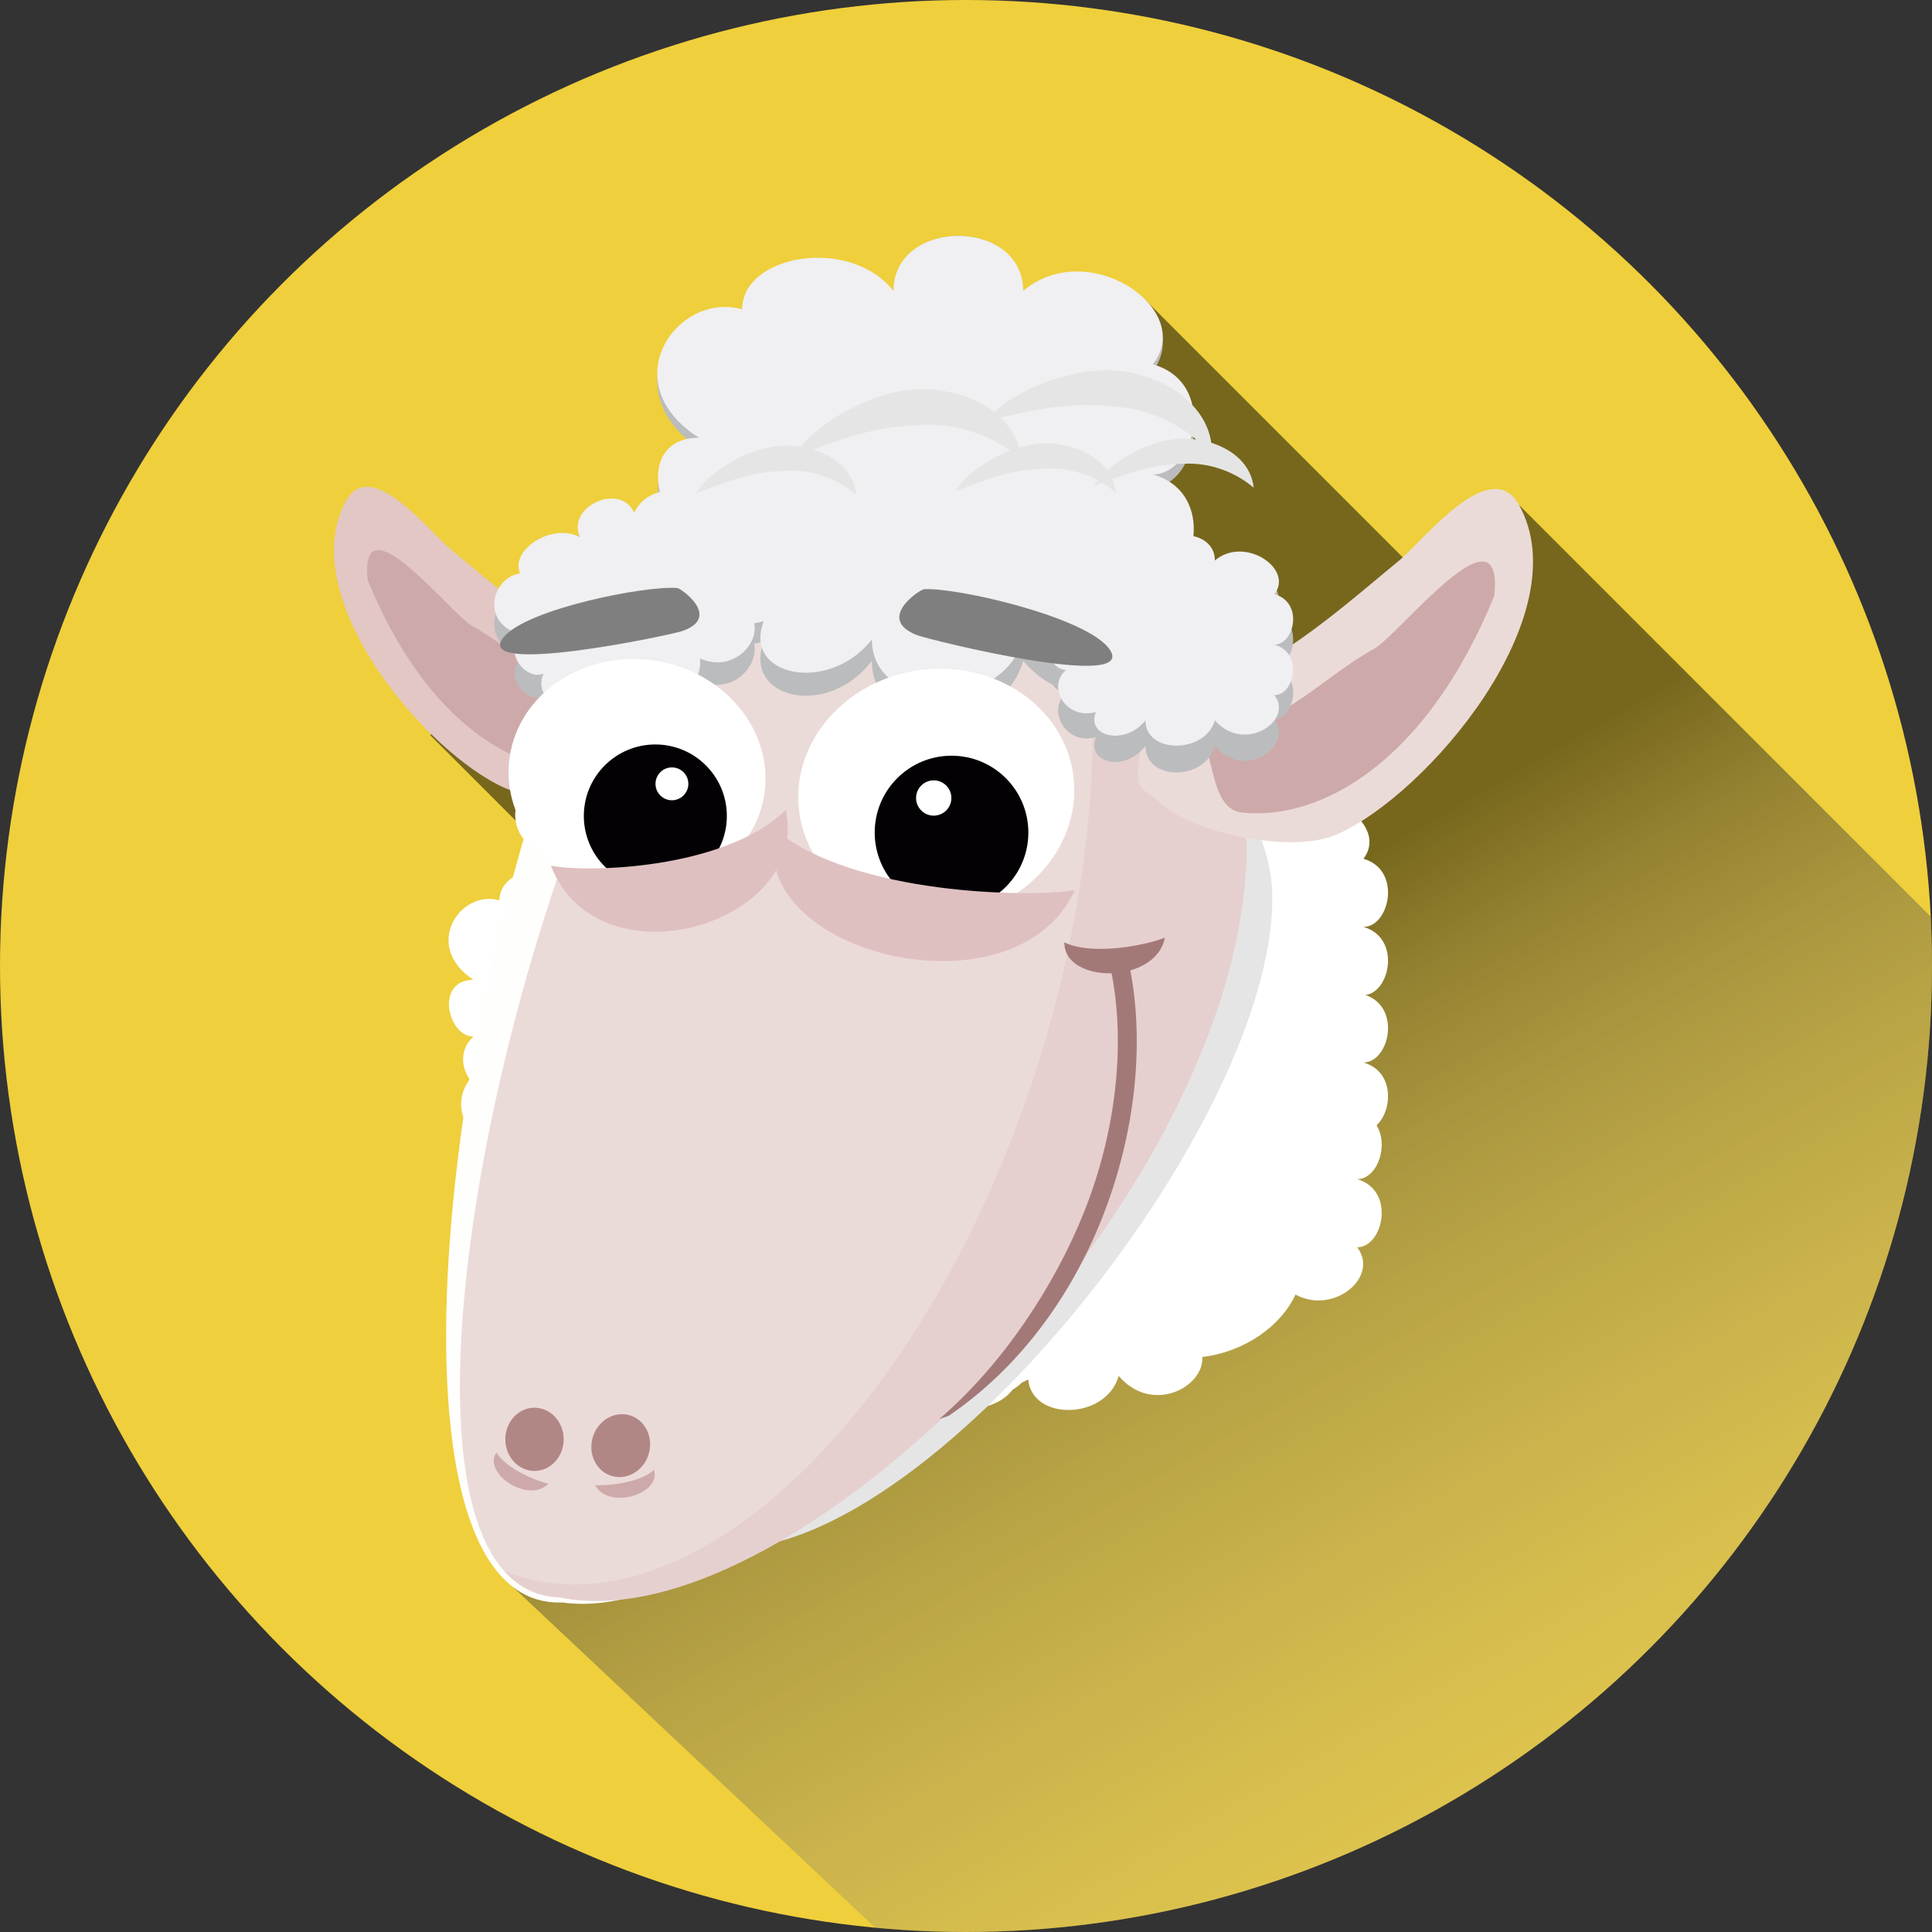 <?xml version="1.0" encoding="UTF-8" standalone="no"?>
<!-- Created with Inkscape (http://www.inkscape.org/) -->

<svg
   xmlns:dc="http://purl.org/dc/elements/1.1/"
   xmlns:cc="http://creativecommons.org/ns#"
   xmlns:rdf="http://www.w3.org/1999/02/22-rdf-syntax-ns#"
   xmlns:svg="http://www.w3.org/2000/svg"
   xmlns="http://www.w3.org/2000/svg"
   xmlns:xlink="http://www.w3.org/1999/xlink"
   xmlns:sodipodi="http://sodipodi.sourceforge.net/DTD/sodipodi-0.dtd"
   xmlns:inkscape="http://www.inkscape.org/namespaces/inkscape"
   width="59.959mm"
   height="59.959mm"
   viewBox="0 0 212.452 212.452"
   id="svg6690"
   version="1.1"
   inkscape:version="0.91 r13725"
   sodipodi:docname="sheep.svg">
  <rect x="0" y="0" width="212.452" height="212.452" fill="#333333" stroke="none"/>
  <defs
     id="defs6692">
    <linearGradient
       id="SVGID_21_"
       gradientUnits="userSpaceOnUse"
       x1="176.582"
       y1="157.639"
       x2="253.94"
       y2="292.418">
      <stop
         offset="0"
         style="stop-color:#000000"
         id="stop358" />
      <stop
         offset="0.085"
         style="stop-color:#232323;stop-opacity:0.915"
         id="stop360" />
      <stop
         offset="0.223"
         style="stop-color:#4B4A4B;stop-opacity:0.777"
         id="stop362" />
      <stop
         offset="0.398"
         style="stop-color:#6C6C70;stop-opacity:0.602"
         id="stop364" />
      <stop
         offset="0.602"
         style="stop-color:#949296;stop-opacity:0.398"
         id="stop366" />
      <stop
         offset="0.828"
         style="stop-color:#C2C2C5;stop-opacity:0.172"
         id="stop368" />
      <stop
         offset="1"
         style="stop-color:#E6E5E5;stop-opacity:0"
         id="stop370" />
    </linearGradient>
    <clipPath
       id="SVGID_20_">
      <use
         height="100%"
         width="100%"
         y="0"
         x="0"
         style="overflow:visible"
         xlink:href="#SVGID_19_"
         overflow="visible"
         id="use355" />
    </clipPath>
  </defs>
  <sodipodi:namedview
     id="base"
     pagecolor="#ffffff"
     bordercolor="#666666"
     borderopacity="1.0"
     inkscape:pageopacity="0.0"
     inkscape:pageshadow="2"
     inkscape:zoom="0.35"
     inkscape:cx="-365.91686"
     inkscape:cy="71.940288"
     inkscape:document-units="px"
     inkscape:current-layer="layer1"
     showgrid="false"
     fit-margin-top="0"
     fit-margin-left="0"
     fit-margin-right="0"
     fit-margin-bottom="0"
     inkscape:window-width="1855"
     inkscape:window-height="1056"
     inkscape:window-x="65"
     inkscape:window-y="24"
     inkscape:window-maximized="1" />
  <g
     inkscape:label="Layer 1"
     inkscape:groupmode="layer"
     id="layer1"
     transform="translate(-213.774,-391.851)">
    <g
       transform="translate(165.462,341.094)"
       id="g345">
      <circle
         style="fill:#efcf3b"
         cx="154.538"
         cy="156.982"
         r="106.226"
         id="circle347" />
      <g
         id="g349">
        <defs
           id="defs351">
          <circle
             id="SVGID_19_"
             cx="154.538"
             cy="156.982"
             r="106.226" />
        </defs>
        <clipPath
           id="clipPath6638">
          <use
             height="100%"
             width="100%"
             y="0"
             x="0"
             style="overflow:visible"
             xlink:href="#SVGID_19_"
             overflow="visible"
             id="use6640" />
        </clipPath>
        <linearGradient
           id="linearGradient6642"
           gradientUnits="userSpaceOnUse"
           x1="176.582"
           y1="157.639"
           x2="253.94"
           y2="292.418">
          <stop
             offset="0"
             style="stop-color:#000000"
             id="stop6644" />
          <stop
             offset="0.085"
             style="stop-color:#232323;stop-opacity:0.915"
             id="stop6646" />
          <stop
             offset="0.223"
             style="stop-color:#4B4A4B;stop-opacity:0.777"
             id="stop6648" />
          <stop
             offset="0.398"
             style="stop-color:#6C6C70;stop-opacity:0.602"
             id="stop6650" />
          <stop
             offset="0.602"
             style="stop-color:#949296;stop-opacity:0.398"
             id="stop6652" />
          <stop
             offset="0.828"
             style="stop-color:#C2C2C5;stop-opacity:0.172"
             id="stop6654" />
          <stop
             offset="1"
             style="stop-color:#E6E5E5;stop-opacity:0"
             id="stop6656" />
        </linearGradient>
        <path
           style="clip-rule:evenodd;opacity:0.5;fill:url(#SVGID_21_);fill-rule:evenodd"
           inkscape:connector-curvature="0"
           clip-path="url(#SVGID_20_)"
           d="m 174.274,83.751 31.103,31.103 9.98,-8.561 99.569,99.569 c 0,0 -5.314,77.089 -69.912,84.267 -64.599,7.177 -76.081,-4.467 -76.081,-4.467 l -64.175,-60.353 18.771,-65.8 -27.913,-27.913 47.317,-43.236 31.341,-4.609 z"
           id="path372" />
      </g>
      <g
         id="g374">
        <g
           id="g376">
          <path
             style="clip-rule:evenodd;fill:#ffffff;fill-rule:evenodd"
             inkscape:connector-curvature="0"
             d="m 106.075,146.578 c 0.143,-0.969 0.414,-1.907 0.793,-2.796 -2.28,-0.997 -3.061,-6.075 0.794,-6.075 -5.698,-3.748 -1.425,-9.992 2.849,-8.743 0,-3.747 7.123,-4.996 9.972,-1.248 0,-4.605 7.263,-4.965 8.399,-1.08 1.069,-1.275 2.79,-1.989 4.511,-1.486 0,-3.746 7.123,-4.996 9.972,-1.249 0,-4.996 8.548,-4.996 8.548,0 2.549,-2.234 6.111,-1.359 7.967,0.507 1.084,0.238 2.125,0.609 3.079,1.113 1.525,0.21 3.004,0.908 3.982,2.194 0,-4.996 8.548,-4.996 8.548,0 4.059,-3.559 10.688,0.769 8.902,4.423 3.227,1.656 5.764,4.271 6.729,7.16 4.235,-1.819 9.683,2.538 7.13,5.894 4.274,1.249 2.85,7.494 0,7.494 4.168,1.218 2.917,7.185 0.209,7.481 4.017,1.39 2.593,7.427 -0.209,7.427 3.466,1.013 3.184,5.313 1.434,6.902 1.397,2.276 0.051,5.926 -2.127,5.926 4.273,1.249 2.849,7.494 0,7.494 2.483,3.266 -2.608,7.478 -6.786,5.2 -1.626,3.5 -5.645,6.315 -10.248,6.862 0.21,3.317 -5.536,6.362 -9.194,2.086 -1.388,4.859 -9.515,4.99 -9.953,0.392 -0.216,0.114 -0.436,0.219 -0.659,0.321 -0.326,0.314 -0.677,0.576 -1.038,0.79 -1.501,1.955 -4.983,2.968 -7.707,0.639 -0.329,-0.037 -0.654,-0.083 -0.976,-0.14 -1.921,4.371 -9.75,4.165 -9.75,-0.616 -2.677,3.522 -7.874,2.629 -7.304,-0.603 -0.136,-0.137 -0.272,-0.282 -0.405,-0.438 -1.425,4.997 -9.972,4.997 -9.972,0 -2.85,3.748 -8.547,2.499 -7.123,-1.248 -4.273,1.248 -7.123,-3.746 -4.273,-6.245 -1.218,0 -2.175,-1.141 -2.539,-2.447 -2.385,0.403 -4.525,-0.98 -3.589,-3.443 -4.274,1.25 -7.123,-3.746 -4.274,-6.244 -2.849,0 -4.273,-6.246 0,-6.246 -3.299,-2.169 -3.255,-5.177 -1.804,-7.081 -1.004,-1.422 -1.067,-3.401 0.416,-4.702 -2.849,0 -4.272,-6.245 0,-6.245 -5.698,-3.747 -1.424,-9.991 2.85,-8.742 0.001,-1.548 1.218,-2.669 2.846,-3.188 z"
             id="path378" />
        </g>
        <g
           id="g380">
          <path
             style="clip-rule:evenodd;fill:#e2c7c5;fill-rule:evenodd"
             inkscape:connector-curvature="0"
             d="m 121.25,123.75 c -8.271,0.838 -17.201,-7.546 -23.311,-12.533 -2.369,-1.932 -8.818,-10.331 -11.566,-5.382 -5.827,10.496 8.753,27.754 17.496,31.589 4.269,1.874 13.627,-0.144 16.687,-2.88 2.203,-1.97 2.582,-0.963 2.206,-4.691 -0.065,-0.645 -0.842,-5.473 -1.512,-6.103 z"
             id="path382" />
          <path
             style="clip-rule:evenodd;fill:#fefefd;fill-rule:evenodd"
             inkscape:connector-curvature="0"
             d="m 113.872,121.72 c 13.501,-24.254 59.183,-7.247 62.687,16.652 3.61,29.392 -40.393,92.198 -66.385,88.604 -21.937,0.823 -12.312,-72.519 3.698,-105.256 z"
             id="path384" />
          <path
             style="clip-rule:evenodd;fill:#cdaaa9;fill-rule:evenodd"
             inkscape:connector-curvature="0"
             d="m 117.775,127.677 c -8.398,0.15 -11.661,-4.818 -17.497,-8.059 -2.394,-1.33 -12.47,-14.309 -11.535,-5.086 6.44,15.802 16.507,21.563 24.147,20.789 3.575,-0.364 2.409,-7.393 4.885,-7.644 z"
             id="path386" />
          <path
             style="clip-rule:evenodd;fill:#e5e5e5;fill-rule:evenodd"
             inkscape:connector-curvature="0"
             d="m 135.167,130.283 c 13.052,-20.099 51.403,-2.772 53.02,18.021 1.387,25.529 -40.199,77.048 -62.377,72.427 -18.945,-0.578 -6.353,-63.187 9.357,-90.448 z"
             id="path388" />
          <path
             style="clip-rule:evenodd;fill:#ebdbd8;fill-rule:evenodd"
             inkscape:connector-curvature="0"
             d="m 120.754,121.657 c 15.119,-23.28 59.539,-3.211 61.412,20.873 1.606,29.568 -46.561,89.241 -72.248,83.889 -21.944,-0.669 -7.361,-73.185 10.836,-104.762 z"
             id="path390" />
          <path
             style="clip-rule:evenodd;fill:#e6d0cf;fill-rule:evenodd"
             inkscape:connector-curvature="0"
             d="m 167.913,120.602 c 7.86,5.741 16.852,14.752 17.499,23.086 -0.017,38.148 -49.808,88.082 -75.495,82.73 -2.517,-0.077 -4.547,-1.108 -6.152,-2.903 0.52,0.207 1.05,0.398 1.588,0.563 20.135,6.16 45.876,-19.611 57.482,-57.549 5.04,-16.468 6.586,-32.523 5.078,-45.927 z"
             id="path392" />
          <path
             style="clip-rule:evenodd;fill:#ebdbd8;fill-rule:evenodd"
             inkscape:connector-curvature="0"
             d="m 175.343,126.846 c 9.488,0.961 19.733,-8.657 26.744,-14.377 2.716,-2.218 10.116,-11.853 13.269,-6.175 6.686,12.042 -10.042,31.841 -20.072,36.24 -4.898,2.151 -15.632,-0.165 -19.144,-3.303 -2.527,-2.262 -2.964,-1.107 -2.53,-5.383 0.074,-0.739 0.965,-6.278 1.733,-7.002 z"
             id="path394" />
          <path
             style="clip-rule:evenodd;fill:#cdaaa9;fill-rule:evenodd"
             inkscape:connector-curvature="0"
             d="m 179.329,131.351 c 9.635,0.172 13.38,-5.527 20.073,-9.244 2.746,-1.525 14.306,-16.415 13.235,-5.836 -7.391,18.129 -18.939,24.737 -27.703,23.849 -4.101,-0.415 -2.764,-8.482 -5.605,-8.769 z"
             id="path396" />
          <path
             style="clip-rule:evenodd;fill:#bbbcbe;fill-rule:evenodd"
             inkscape:connector-curvature="0"
             d="m 179.547,111.453 c 1.281,0.297 2.359,1.237 2.359,2.819 3.272,-2.923 8.724,0.973 6.543,3.896 3.272,0.974 2.181,5.846 0,5.846 3.272,0.975 2.181,5.846 0,5.846 2.181,2.922 -3.271,6.82 -6.543,2.922 -1.091,3.897 -7.634,3.897 -7.634,0 -2.181,2.922 -6.543,1.948 -5.453,-0.975 -3.272,0.975 -5.453,-2.923 -3.272,-4.871 -0.589,0 -1.099,-0.357 -1.464,-0.875 -1.143,-0.578 -2.248,-1.438 -3.258,-2.643 -2.376,8.494 -16.639,8.494 -16.639,0 -4.755,6.371 -14.262,4.247 -11.885,-2.123 -0.363,0.107 -0.718,0.186 -1.068,0.241 0.583,2.326 -2.345,5.775 -5.951,4.067 0.529,4.023 -5.435,6.857 -6.958,3.305 -0.845,3.609 -5.202,4.61 -5.351,1.475 -2.602,2.305 -6.112,-0.303 -4.886,-3.023 -1.987,0.945 -4.885,-3.024 -1.904,-4.441 -5.117,-0.774 -4.04,-6.632 -0.677,-7.161 -1.142,-2.663 3.446,-5.913 6.579,-4.193 -1.524,-3.553 4.439,-6.387 5.963,-2.835 0.595,-1.319 1.677,-2.087 2.839,-2.401 -0.722,-2.933 0.286,-6.271 4.285,-6.271 -9.51,-6.371 -2.377,-16.988 4.754,-14.865 0,-6.371 11.885,-8.494 16.639,-2.124 0,-8.494 14.262,-8.494 14.262,0 7.132,-6.371 19.017,2.124 14.262,8.494 7.132,2.123 4.755,12.741 0,12.741 3.555,1.063 4.747,4.235 4.458,7.149 z"
             id="path398" />
          <path
             style="clip-rule:evenodd;fill:#f0eff1;fill-rule:evenodd"
             inkscape:connector-curvature="0"
             d="m 179.547,109.714 c 1.281,0.283 2.359,1.176 2.359,2.678 3.272,-2.776 8.724,0.925 6.543,3.703 3.272,0.927 2.181,5.552 0,5.552 3.272,0.926 2.181,5.554 0,5.554 2.181,2.776 -3.271,6.478 -6.543,2.776 -1.091,3.702 -7.634,3.702 -7.634,0 -2.181,2.777 -6.543,1.852 -5.453,-0.924 -3.272,0.924 -5.453,-2.777 -3.272,-4.629 -0.589,0 -1.099,-0.339 -1.464,-0.832 -1.143,-0.547 -2.248,-1.367 -3.258,-2.509 -2.376,8.069 -16.639,8.069 -16.639,0 -4.755,6.052 -14.262,4.034 -11.885,-2.018 -0.363,0.103 -0.718,0.178 -1.068,0.229 0.583,2.211 -2.345,5.486 -5.951,3.863 0.529,3.822 -5.435,6.515 -6.958,3.141 -0.845,3.428 -5.202,4.378 -5.351,1.4 -2.602,2.19 -6.112,-0.287 -4.886,-2.872 -1.987,0.897 -4.885,-2.872 -1.904,-4.218 -5.117,-0.735 -4.04,-6.299 -0.677,-6.802 -1.142,-2.53 3.446,-5.619 6.579,-3.985 -1.524,-3.374 4.439,-6.066 5.963,-2.691 0.595,-1.254 1.677,-1.983 2.839,-2.281 -0.722,-2.787 0.286,-5.956 4.285,-5.956 -9.51,-6.053 -2.377,-16.139 4.754,-14.122 0,-6.051 11.885,-8.069 16.639,-2.018 0,-8.069 14.262,-8.069 14.262,0 7.132,-6.052 19.017,2.018 14.262,8.069 7.132,2.018 4.755,12.105 0,12.105 3.555,1.005 4.747,4.018 4.458,6.787 z"
             id="path400" />
          <path
             style="clip-rule:evenodd;fill:#e5e5e5;fill-rule:evenodd"
             inkscape:connector-curvature="0"
             d="m 142.459,105.14 c -0.261,-2.528 -2.301,-4.208 -4.721,-4.951 5.052,-1.887 7.848,-2.599 12.28,-2.711 4.444,-0.113 7.736,1.679 9.4,2.828 -2.741,1.046 -5.184,2.932 -6.001,4.443 4.555,-1.762 6.605,-2.393 10.131,-2.481 2.32,-0.06 4.191,0.621 5.48,1.306 -0.176,0.221 -0.321,0.44 -0.435,0.651 0.327,-0.127 0.641,-0.248 0.944,-0.363 0.946,0.568 1.46,1.064 1.458,1.042 -0.054,-0.519 -0.183,-1.001 -0.374,-1.447 3.229,-1.183 5.147,-1.638 8.105,-1.713 4.608,-0.118 7.452,2.687 7.445,2.636 -0.259,-2.508 -2.269,-4.182 -4.663,-4.933 -0.693,-4.843 -6.312,-7.885 -11.246,-7.972 -4.728,-0.082 -10.089,2.243 -12.619,4.597 -2.539,-1.977 -6.261,-2.818 -9.503,-2.417 -4.639,0.572 -9.559,3.558 -11.775,6.221 -0.896,-0.141 -1.807,-0.159 -2.67,-0.052 -3.731,0.459 -7.721,3.147 -8.814,5.163 4.555,-1.761 6.605,-2.392 10.132,-2.481 4.606,-0.119 7.451,2.685 7.446,2.634 l 0,0 z m 27.611,-2.658 c -1.614,-2.235 -4.99,-3.251 -7.839,-2.898 -0.611,0.075 -1.228,0.21 -1.839,0.393 -0.379,-1.298 -1.107,-2.409 -2.068,-3.322 5.736,-1.296 8.662,-1.662 13.266,-1.132 3.855,0.445 6.638,2.204 8.272,3.557 -0.826,-0.11 -1.66,-0.119 -2.453,-0.022 -2.713,0.335 -5.566,1.849 -7.339,3.424 z"
             id="path402" />
          <ellipse
             style="clip-rule:evenodd;fill:#ffffff;fill-rule:evenodd"
             transform="matrix(-0.136,-0.991,0.991,-0.136,35.02,306.637)"
             cx="151.186"
             cy="138.052"
             rx="13.712"
             ry="15.198"
             id="ellipse404" />
          <circle
             style="clip-rule:evenodd;fill:#030104;fill-rule:evenodd"
             cx="152.947"
             cy="142.306"
             r="8.448"
             id="circle406" />
          <circle
             style="clip-rule:evenodd;fill:#ffffff;fill-rule:evenodd"
             cx="150.989"
             cy="138.509"
             r="1.941"
             id="circle408" />
          <path
             style="clip-rule:evenodd;fill:#dfc0c0;fill-rule:evenodd"
             inkscape:connector-curvature="0"
             d="m 133.649,142.049 c -3.535,13.533 26.27,20.977 32.864,6.592 -4.957,0.84 -24.291,0.508 -32.864,-6.592 z"
             id="path410" />
          <ellipse
             style="clip-rule:evenodd;fill:#ffffff;fill-rule:evenodd"
             transform="matrix(0.136,-0.991,0.991,0.136,-32.603,234.794)"
             cx="118.348"
             cy="136.094"
             rx="12.762"
             ry="14.145"
             id="ellipse412" />
          <circle
             style="clip-rule:evenodd;fill:#030104;fill-rule:evenodd"
             cx="120.376"
             cy="140.485"
             r="7.863"
             id="circle414" />
          <circle
             style="clip-rule:evenodd;fill:#ffffff;fill-rule:evenodd"
             cx="122.2"
             cy="136.951"
             r="1.806"
             id="circle416" />
          <path
             style="clip-rule:evenodd;fill:#dfc0c0;fill-rule:evenodd"
             inkscape:connector-curvature="0"
             d="m 134.713,139.813 c 2.776,12.597 -20.646,19.523 -25.829,6.136 3.896,0.782 19.09,0.473 25.829,-6.136 z"
             id="path418" />
          <path
             style="clip-rule:evenodd;fill:#807f7f;fill-rule:evenodd"
             inkscape:connector-curvature="0"
             d="m 149.935,115.548 c 3.614,-0.209 17.754,3.045 20.333,6.532 3.541,4.789 -19.749,-0.95 -21.109,-1.478 -4.598,-1.778 0.308,-5.032 0.776,-5.054 z"
             id="path420" />
          <path
             style="clip-rule:evenodd;fill:#807f7f;fill-rule:evenodd"
             inkscape:connector-curvature="0"
             d="m 122.784,115.422 c -3.356,-0.308 -16.609,2.276 -19.118,5.44 -3.443,4.341 18.398,-0.268 19.682,-0.715 4.332,-1.511 -0.129,-4.691 -0.564,-4.725 z"
             id="path422" />
          <path
             style="clip-rule:evenodd;fill:#a37978;fill-rule:evenodd"
             inkscape:connector-curvature="0"
             d="m 172.482,156.832 c 1.751,8.31 0.752,18.536 -3.024,27.982 -3.372,8.442 -8.969,16.286 -16.807,21.624 L 151.6,206.8 c 6.998,-6.009 12.688,-14.67 15.92,-22.758 3.626,-9.074 4.592,-18.858 2.922,-26.785 l 2.04,-0.425 z"
             id="path424" />
          <path
             style="clip-rule:evenodd;fill:#a37978;fill-rule:evenodd"
             inkscape:connector-curvature="0"
             d="m 165.355,154.384 c -0.05,4.617 10.091,4.613 11.051,-0.521 -1.521,0.667 -7.738,2.109 -11.051,0.521 z"
             id="path426" />
          <path
             style="clip-rule:evenodd;fill:#b18786;fill-rule:evenodd"
             inkscape:connector-curvature="0"
             d="m 107.088,212.509 c 1.767,0 3.21,-1.561 3.21,-3.477 0,-1.917 -1.443,-3.478 -3.21,-3.478 -1.769,0 -3.211,1.561 -3.211,3.478 -10e-4,1.917 1.442,3.477 3.211,3.477 z"
             id="path428" />
          <path
             style="clip-rule:evenodd;fill:#cdaaa9;fill-rule:evenodd"
             inkscape:connector-curvature="0"
             d="m 102.9,210.475 c -1.566,2.307 3.538,5.694 5.735,3.431 -0.987,-0.174 -4.598,-1.525 -5.735,-3.431 z"
             id="path430" />
          <ellipse
             style="clip-rule:evenodd;fill:#b18786;fill-rule:evenodd"
             transform="matrix(0.283,-0.959,0.959,0.283,-117.654,262.185)"
             cx="116.621"
             cy="209.824"
             rx="3.479"
             ry="3.211"
             id="ellipse432" />
          <path
             style="clip-rule:evenodd;fill:#cdaaa9;fill-rule:evenodd"
             inkscape:connector-curvature="0"
             d="m 120.227,212.394 c 0.848,2.657 -5.005,4.458 -6.472,1.665 0.997,0.114 4.841,-0.16 6.472,-1.665 z"
             id="path434" />
        </g>
      </g>
    </g>
  </g>
</svg>
